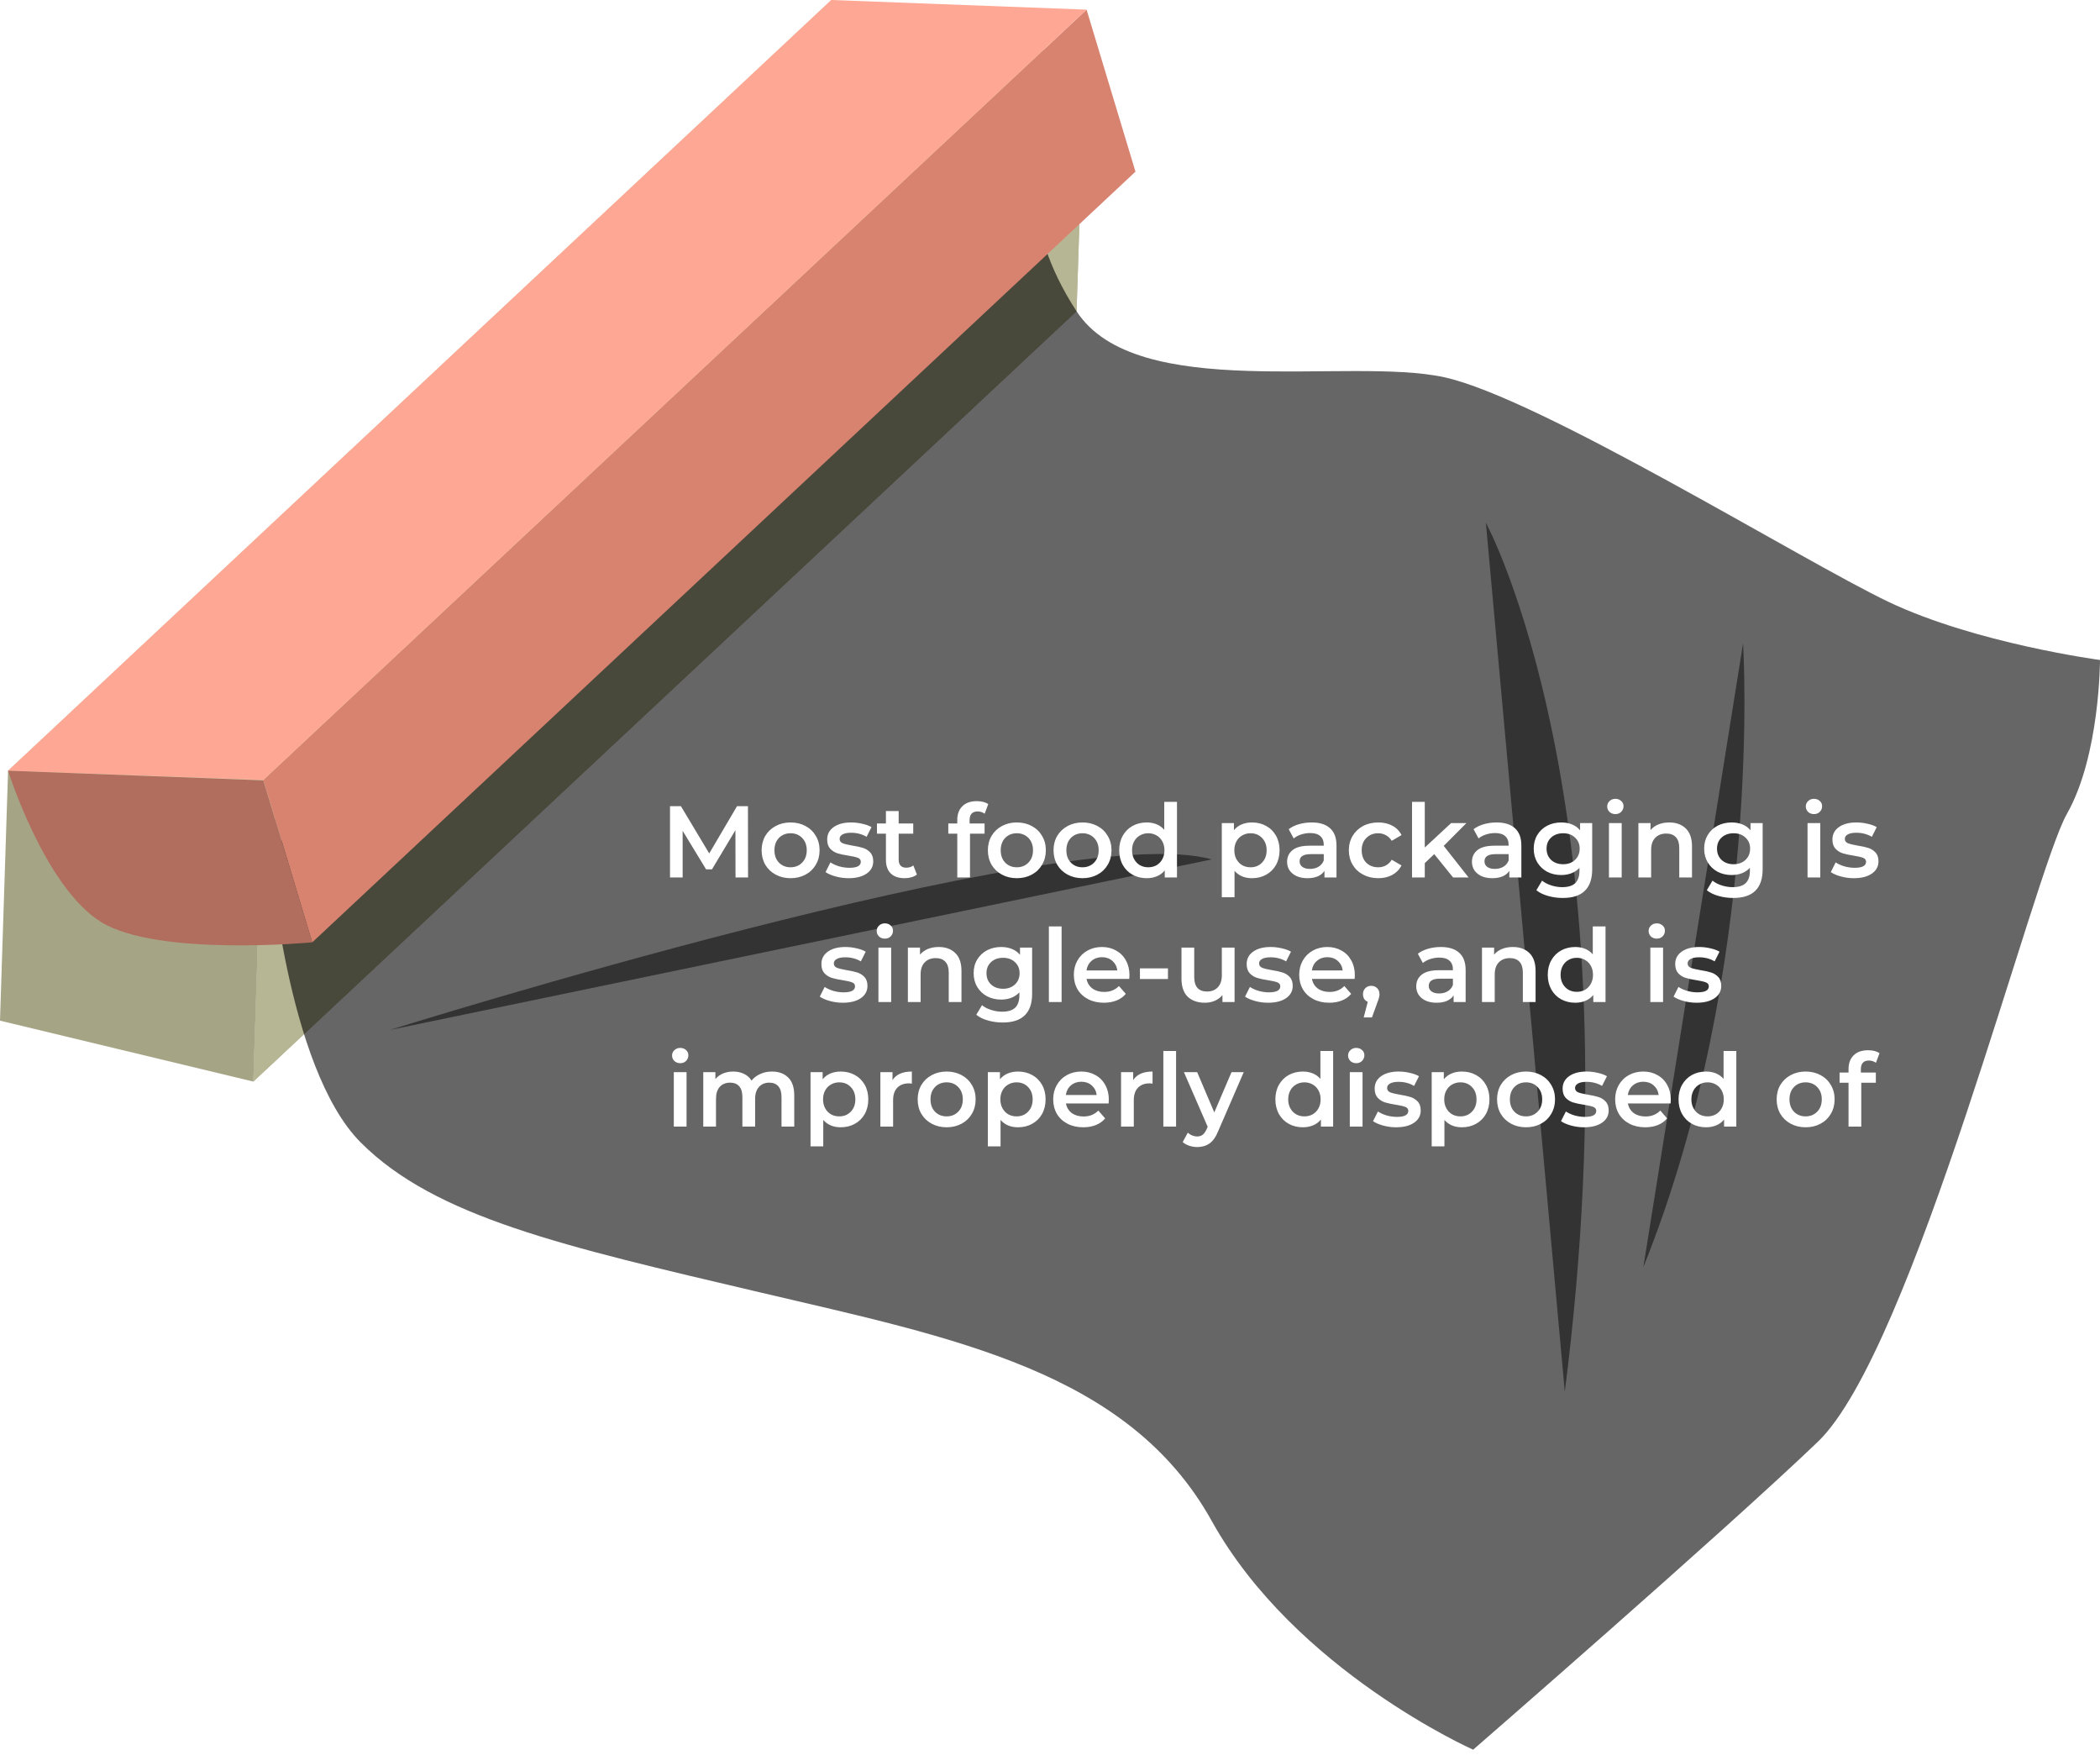 <svg width="371" height="310" viewBox="0 0 371 310" fill="none" xmlns="http://www.w3.org/2000/svg">
<path d="M46.188 146.903L191.622 10.766L190.194 54.986L44.76 191.055L46.188 146.903Z" fill="#B7B694"/>
<path d="M46.188 146.903L191.622 10.766L190.194 54.986L44.76 191.055L46.188 146.903Z" fill="#B7B694"/>
<path d="M1.428 136.137L146.863 0L191.622 10.766L46.188 146.903L1.428 136.137Z" fill="#D5D3AC"/>
<path d="M46.188 146.903L44.759 191.055L0 180.29L1.428 136.137L46.188 146.903Z" fill="#A5A485"/>
<path opacity="0.6" d="M47.617 150.378C47.617 150.378 50.541 188.602 63.738 201.821C76.935 215.04 99.654 220.15 134.142 228.258C168.63 236.366 199.377 242.226 214.07 268.663C228.763 295.1 260.258 309.068 260.258 309.068C260.258 309.068 304.269 270.844 321.139 254.695C338.009 238.547 359.3 154.057 365.15 143.769C371 133.48 371 116.582 371 116.582C371 116.582 349.028 113.652 333.587 106.293C318.214 98.935 271.958 70.317 255.156 66.638C238.286 62.958 200.737 71.203 190.194 54.986C179.65 38.77 184.004 28.481 184.004 28.481L47.617 150.378Z" fill="url(#paint0_linear)"/>
<path d="M46.528 137.772L191.962 1.703L200.601 30.321L55.167 166.458L46.528 137.772Z" fill="#D88370"/>
<path d="M1.428 136.137L146.863 0L191.962 1.703L46.528 137.772L1.428 136.137Z" fill="#FEA794"/>
<path d="M1.428 136.137L46.528 137.841L55.167 166.458C55.167 166.458 27.822 169.047 17.822 162.847C7.823 156.578 1.428 136.137 1.428 136.137Z" fill="#B16D5E"/>
<path opacity="0.5" d="M68.908 181.925C68.908 181.925 188.425 144.45 214.07 151.809L68.908 181.925Z" fill="url(#paint1_linear)"/>
<path opacity="0.5" d="M262.503 92.325C262.503 92.325 289.644 142.269 276.447 245.837L262.503 92.325Z" fill="url(#paint2_linear)"/>
<path opacity="0.5" d="M307.942 113.652C307.942 113.652 311.615 170.955 290.324 223.829L307.942 113.652Z" fill="url(#paint3_linear)"/>
<g filter="url(#filter0_d)">
<path d="M129.942 151L129.924 142.648L125.784 149.56H124.74L120.6 142.756V151H118.368V138.4H120.294L125.298 146.752L130.212 138.4H132.138L132.156 151H129.942ZM139.663 151.126C138.691 151.126 137.815 150.916 137.035 150.496C136.255 150.076 135.643 149.494 135.199 148.75C134.767 147.994 134.551 147.142 134.551 146.194C134.551 145.246 134.767 144.4 135.199 143.656C135.643 142.912 136.255 142.33 137.035 141.91C137.815 141.49 138.691 141.28 139.663 141.28C140.647 141.28 141.529 141.49 142.309 141.91C143.089 142.33 143.695 142.912 144.127 143.656C144.571 144.4 144.793 145.246 144.793 146.194C144.793 147.142 144.571 147.994 144.127 148.75C143.695 149.494 143.089 150.076 142.309 150.496C141.529 150.916 140.647 151.126 139.663 151.126ZM139.663 149.2C140.491 149.2 141.175 148.924 141.715 148.372C142.255 147.82 142.525 147.094 142.525 146.194C142.525 145.294 142.255 144.568 141.715 144.016C141.175 143.464 140.491 143.188 139.663 143.188C138.835 143.188 138.151 143.464 137.611 144.016C137.083 144.568 136.819 145.294 136.819 146.194C136.819 147.094 137.083 147.82 137.611 148.372C138.151 148.924 138.835 149.2 139.663 149.2ZM149.915 151.126C149.135 151.126 148.373 151.024 147.629 150.82C146.885 150.616 146.291 150.358 145.847 150.046L146.711 148.336C147.143 148.624 147.659 148.858 148.259 149.038C148.871 149.206 149.471 149.29 150.059 149.29C151.403 149.29 152.075 148.936 152.075 148.228C152.075 147.892 151.901 147.658 151.553 147.526C151.217 147.394 150.671 147.268 149.915 147.148C149.123 147.028 148.475 146.89 147.971 146.734C147.479 146.578 147.047 146.308 146.675 145.924C146.315 145.528 146.135 144.982 146.135 144.286C146.135 143.374 146.513 142.648 147.269 142.108C148.037 141.556 149.069 141.28 150.365 141.28C151.025 141.28 151.685 141.358 152.345 141.514C153.005 141.658 153.545 141.856 153.965 142.108L153.101 143.818C152.285 143.338 151.367 143.098 150.347 143.098C149.687 143.098 149.183 143.2 148.835 143.404C148.499 143.596 148.331 143.854 148.331 144.178C148.331 144.538 148.511 144.796 148.871 144.952C149.243 145.096 149.813 145.234 150.581 145.366C151.349 145.486 151.979 145.624 152.471 145.78C152.963 145.936 153.383 146.2 153.731 146.572C154.091 146.944 154.271 147.472 154.271 148.156C154.271 149.056 153.881 149.776 153.101 150.316C152.321 150.856 151.259 151.126 149.915 151.126ZM161.986 150.478C161.722 150.694 161.398 150.856 161.014 150.964C160.642 151.072 160.246 151.126 159.826 151.126C158.77 151.126 157.954 150.85 157.378 150.298C156.802 149.746 156.514 148.942 156.514 147.886V143.26H154.93V141.46H156.514V139.264H158.764V141.46H161.338V143.26H158.764V147.832C158.764 148.3 158.878 148.66 159.106 148.912C159.334 149.152 159.664 149.272 160.096 149.272C160.6 149.272 161.02 149.14 161.356 148.876L161.986 150.478ZM172.718 139.336C171.77 139.336 171.296 139.852 171.296 140.884V141.46H173.942V143.26H171.368V151H169.118V143.26H167.534V141.46H169.118V140.848C169.118 139.816 169.418 139.006 170.018 138.418C170.618 137.818 171.464 137.518 172.556 137.518C173.42 137.518 174.098 137.692 174.59 138.04L173.96 139.732C173.576 139.468 173.162 139.336 172.718 139.336ZM179.636 151.126C178.664 151.126 177.788 150.916 177.008 150.496C176.228 150.076 175.616 149.494 175.172 148.75C174.74 147.994 174.524 147.142 174.524 146.194C174.524 145.246 174.74 144.4 175.172 143.656C175.616 142.912 176.228 142.33 177.008 141.91C177.788 141.49 178.664 141.28 179.636 141.28C180.62 141.28 181.502 141.49 182.282 141.91C183.062 142.33 183.668 142.912 184.1 143.656C184.544 144.4 184.766 145.246 184.766 146.194C184.766 147.142 184.544 147.994 184.1 148.75C183.668 149.494 183.062 150.076 182.282 150.496C181.502 150.916 180.62 151.126 179.636 151.126ZM179.636 149.2C180.464 149.2 181.148 148.924 181.688 148.372C182.228 147.82 182.498 147.094 182.498 146.194C182.498 145.294 182.228 144.568 181.688 144.016C181.148 143.464 180.464 143.188 179.636 143.188C178.808 143.188 178.124 143.464 177.584 144.016C177.056 144.568 176.792 145.294 176.792 146.194C176.792 147.094 177.056 147.82 177.584 148.372C178.124 148.924 178.808 149.2 179.636 149.2ZM191.237 151.126C190.265 151.126 189.389 150.916 188.609 150.496C187.829 150.076 187.217 149.494 186.773 148.75C186.341 147.994 186.125 147.142 186.125 146.194C186.125 145.246 186.341 144.4 186.773 143.656C187.217 142.912 187.829 142.33 188.609 141.91C189.389 141.49 190.265 141.28 191.237 141.28C192.221 141.28 193.103 141.49 193.883 141.91C194.663 142.33 195.269 142.912 195.701 143.656C196.145 144.4 196.367 145.246 196.367 146.194C196.367 147.142 196.145 147.994 195.701 148.75C195.269 149.494 194.663 150.076 193.883 150.496C193.103 150.916 192.221 151.126 191.237 151.126ZM191.237 149.2C192.065 149.2 192.749 148.924 193.289 148.372C193.829 147.82 194.099 147.094 194.099 146.194C194.099 145.294 193.829 144.568 193.289 144.016C192.749 143.464 192.065 143.188 191.237 143.188C190.409 143.188 189.725 143.464 189.185 144.016C188.657 144.568 188.393 145.294 188.393 146.194C188.393 147.094 188.657 147.82 189.185 148.372C189.725 148.924 190.409 149.2 191.237 149.2ZM207.933 137.644V151H205.773V149.758C205.401 150.214 204.939 150.556 204.387 150.784C203.847 151.012 203.247 151.126 202.587 151.126C201.663 151.126 200.829 150.922 200.085 150.514C199.353 150.106 198.777 149.53 198.357 148.786C197.937 148.03 197.727 147.166 197.727 146.194C197.727 145.222 197.937 144.364 198.357 143.62C198.777 142.876 199.353 142.3 200.085 141.892C200.829 141.484 201.663 141.28 202.587 141.28C203.223 141.28 203.805 141.388 204.333 141.604C204.861 141.82 205.311 142.144 205.683 142.576V137.644H207.933ZM202.857 149.2C203.397 149.2 203.883 149.08 204.315 148.84C204.747 148.588 205.089 148.234 205.341 147.778C205.593 147.322 205.719 146.794 205.719 146.194C205.719 145.594 205.593 145.066 205.341 144.61C205.089 144.154 204.747 143.806 204.315 143.566C203.883 143.314 203.397 143.188 202.857 143.188C202.317 143.188 201.831 143.314 201.399 143.566C200.967 143.806 200.625 144.154 200.373 144.61C200.121 145.066 199.995 145.594 199.995 146.194C199.995 146.794 200.121 147.322 200.373 147.778C200.625 148.234 200.967 148.588 201.399 148.84C201.831 149.08 202.317 149.2 202.857 149.2ZM221.179 141.28C222.115 141.28 222.949 141.484 223.681 141.892C224.425 142.3 225.007 142.876 225.427 143.62C225.847 144.364 226.057 145.222 226.057 146.194C226.057 147.166 225.847 148.03 225.427 148.786C225.007 149.53 224.425 150.106 223.681 150.514C222.949 150.922 222.115 151.126 221.179 151.126C219.883 151.126 218.857 150.694 218.101 149.83V154.492H215.851V141.388H217.993V142.648C218.365 142.192 218.821 141.85 219.361 141.622C219.913 141.394 220.519 141.28 221.179 141.28ZM220.927 149.2C221.755 149.2 222.433 148.924 222.961 148.372C223.501 147.82 223.771 147.094 223.771 146.194C223.771 145.294 223.501 144.568 222.961 144.016C222.433 143.464 221.755 143.188 220.927 143.188C220.387 143.188 219.901 143.314 219.469 143.566C219.037 143.806 218.695 144.154 218.443 144.61C218.191 145.066 218.065 145.594 218.065 146.194C218.065 146.794 218.191 147.322 218.443 147.778C218.695 148.234 219.037 148.588 219.469 148.84C219.901 149.08 220.387 149.2 220.927 149.2ZM231.74 141.28C233.156 141.28 234.236 141.622 234.98 142.306C235.736 142.978 236.114 143.998 236.114 145.366V151H233.99V149.83C233.714 150.25 233.318 150.574 232.802 150.802C232.298 151.018 231.686 151.126 230.966 151.126C230.246 151.126 229.616 151.006 229.076 150.766C228.536 150.514 228.116 150.172 227.816 149.74C227.528 149.296 227.384 148.798 227.384 148.246C227.384 147.382 227.702 146.692 228.338 146.176C228.986 145.648 230 145.384 231.38 145.384H233.864V145.24C233.864 144.568 233.66 144.052 233.252 143.692C232.856 143.332 232.262 143.152 231.47 143.152C230.93 143.152 230.396 143.236 229.868 143.404C229.352 143.572 228.914 143.806 228.554 144.106L227.672 142.468C228.176 142.084 228.782 141.79 229.49 141.586C230.198 141.382 230.948 141.28 231.74 141.28ZM231.434 149.488C231.998 149.488 232.496 149.362 232.928 149.11C233.372 148.846 233.684 148.474 233.864 147.994V146.878H231.542C230.246 146.878 229.598 147.304 229.598 148.156C229.598 148.564 229.76 148.888 230.084 149.128C230.408 149.368 230.858 149.488 231.434 149.488ZM243.499 151.126C242.503 151.126 241.609 150.916 240.817 150.496C240.025 150.076 239.407 149.494 238.963 148.75C238.519 147.994 238.297 147.142 238.297 146.194C238.297 145.246 238.519 144.4 238.963 143.656C239.407 142.912 240.019 142.33 240.799 141.91C241.591 141.49 242.491 141.28 243.499 141.28C244.447 141.28 245.275 141.472 245.983 141.856C246.703 142.24 247.243 142.792 247.603 143.512L245.875 144.52C245.599 144.076 245.251 143.746 244.831 143.53C244.423 143.302 243.973 143.188 243.481 143.188C242.641 143.188 241.945 143.464 241.393 144.016C240.841 144.556 240.565 145.282 240.565 146.194C240.565 147.106 240.835 147.838 241.375 148.39C241.927 148.93 242.629 149.2 243.481 149.2C243.973 149.2 244.423 149.092 244.831 148.876C245.251 148.648 245.599 148.312 245.875 147.868L247.603 148.876C247.231 149.596 246.685 150.154 245.965 150.55C245.257 150.934 244.435 151.126 243.499 151.126ZM253.384 146.878L251.71 148.462V151H249.46V137.644H251.71V145.708L256.372 141.388H259.072L255.058 145.42L259.45 151H256.714L253.384 146.878ZM264.4 141.28C265.816 141.28 266.896 141.622 267.64 142.306C268.396 142.978 268.774 143.998 268.774 145.366V151H266.65V149.83C266.374 150.25 265.978 150.574 265.462 150.802C264.958 151.018 264.346 151.126 263.626 151.126C262.906 151.126 262.276 151.006 261.736 150.766C261.196 150.514 260.776 150.172 260.476 149.74C260.188 149.296 260.044 148.798 260.044 148.246C260.044 147.382 260.362 146.692 260.998 146.176C261.646 145.648 262.66 145.384 264.04 145.384H266.524V145.24C266.524 144.568 266.32 144.052 265.912 143.692C265.516 143.332 264.922 143.152 264.13 143.152C263.59 143.152 263.056 143.236 262.528 143.404C262.012 143.572 261.574 143.806 261.214 144.106L260.332 142.468C260.836 142.084 261.442 141.79 262.15 141.586C262.858 141.382 263.608 141.28 264.4 141.28ZM264.094 149.488C264.658 149.488 265.156 149.362 265.588 149.11C266.032 148.846 266.344 148.474 266.524 147.994V146.878H264.202C262.906 146.878 262.258 147.304 262.258 148.156C262.258 148.564 262.42 148.888 262.744 149.128C263.068 149.368 263.518 149.488 264.094 149.488ZM281.289 141.388V149.542C281.289 152.926 279.561 154.618 276.105 154.618C275.181 154.618 274.305 154.498 273.477 154.258C272.649 154.03 271.965 153.694 271.425 153.25L272.433 151.558C272.853 151.906 273.381 152.182 274.017 152.386C274.665 152.602 275.319 152.71 275.979 152.71C277.035 152.71 277.809 152.47 278.301 151.99C278.793 151.51 279.039 150.778 279.039 149.794V149.29C278.655 149.71 278.187 150.028 277.635 150.244C277.083 150.46 276.477 150.568 275.817 150.568C274.905 150.568 274.077 150.376 273.333 149.992C272.601 149.596 272.019 149.044 271.587 148.336C271.167 147.628 270.957 146.818 270.957 145.906C270.957 144.994 271.167 144.19 271.587 143.494C272.019 142.786 272.601 142.24 273.333 141.856C274.077 141.472 274.905 141.28 275.817 141.28C276.513 141.28 277.143 141.394 277.707 141.622C278.283 141.85 278.763 142.198 279.147 142.666V141.388H281.289ZM276.159 148.66C277.011 148.66 277.707 148.408 278.247 147.904C278.799 147.388 279.075 146.722 279.075 145.906C279.075 145.102 278.799 144.448 278.247 143.944C277.707 143.44 277.011 143.188 276.159 143.188C275.295 143.188 274.587 143.44 274.035 143.944C273.495 144.448 273.225 145.102 273.225 145.906C273.225 146.722 273.495 147.388 274.035 147.904C274.587 148.408 275.295 148.66 276.159 148.66ZM284.247 141.388H286.497V151H284.247V141.388ZM285.381 139.804C284.973 139.804 284.631 139.678 284.355 139.426C284.079 139.162 283.941 138.838 283.941 138.454C283.941 138.07 284.079 137.752 284.355 137.5C284.631 137.236 284.973 137.104 285.381 137.104C285.789 137.104 286.131 137.23 286.407 137.482C286.683 137.722 286.821 138.028 286.821 138.4C286.821 138.796 286.683 139.132 286.407 139.408C286.143 139.672 285.801 139.804 285.381 139.804ZM294.905 141.28C296.117 141.28 297.089 141.634 297.821 142.342C298.553 143.05 298.919 144.1 298.919 145.492V151H296.669V145.78C296.669 144.94 296.471 144.31 296.075 143.89C295.679 143.458 295.115 143.242 294.383 143.242C293.555 143.242 292.901 143.494 292.421 143.998C291.941 144.49 291.701 145.204 291.701 146.14V151H289.451V141.388H291.593V142.63C291.965 142.186 292.433 141.85 292.997 141.622C293.561 141.394 294.197 141.28 294.905 141.28ZM311.401 141.388V149.542C311.401 152.926 309.673 154.618 306.217 154.618C305.293 154.618 304.417 154.498 303.589 154.258C302.761 154.03 302.077 153.694 301.537 153.25L302.545 151.558C302.965 151.906 303.493 152.182 304.129 152.386C304.777 152.602 305.431 152.71 306.091 152.71C307.147 152.71 307.921 152.47 308.413 151.99C308.905 151.51 309.151 150.778 309.151 149.794V149.29C308.767 149.71 308.299 150.028 307.747 150.244C307.195 150.46 306.589 150.568 305.929 150.568C305.017 150.568 304.189 150.376 303.445 149.992C302.713 149.596 302.131 149.044 301.699 148.336C301.279 147.628 301.069 146.818 301.069 145.906C301.069 144.994 301.279 144.19 301.699 143.494C302.131 142.786 302.713 142.24 303.445 141.856C304.189 141.472 305.017 141.28 305.929 141.28C306.625 141.28 307.255 141.394 307.819 141.622C308.395 141.85 308.875 142.198 309.259 142.666V141.388H311.401ZM306.271 148.66C307.123 148.66 307.819 148.408 308.359 147.904C308.911 147.388 309.187 146.722 309.187 145.906C309.187 145.102 308.911 144.448 308.359 143.944C307.819 143.44 307.123 143.188 306.271 143.188C305.407 143.188 304.699 143.44 304.147 143.944C303.607 144.448 303.337 145.102 303.337 145.906C303.337 146.722 303.607 147.388 304.147 147.904C304.699 148.408 305.407 148.66 306.271 148.66ZM319.333 141.388H321.583V151H319.333V141.388ZM320.467 139.804C320.059 139.804 319.717 139.678 319.441 139.426C319.165 139.162 319.027 138.838 319.027 138.454C319.027 138.07 319.165 137.752 319.441 137.5C319.717 137.236 320.059 137.104 320.467 137.104C320.875 137.104 321.217 137.23 321.493 137.482C321.769 137.722 321.907 138.028 321.907 138.4C321.907 138.796 321.769 139.132 321.493 139.408C321.229 139.672 320.887 139.804 320.467 139.804ZM327.507 151.126C326.727 151.126 325.965 151.024 325.221 150.82C324.477 150.616 323.883 150.358 323.439 150.046L324.303 148.336C324.735 148.624 325.251 148.858 325.851 149.038C326.463 149.206 327.063 149.29 327.651 149.29C328.995 149.29 329.667 148.936 329.667 148.228C329.667 147.892 329.493 147.658 329.145 147.526C328.809 147.394 328.263 147.268 327.507 147.148C326.715 147.028 326.067 146.89 325.563 146.734C325.071 146.578 324.639 146.308 324.267 145.924C323.907 145.528 323.727 144.982 323.727 144.286C323.727 143.374 324.105 142.648 324.861 142.108C325.629 141.556 326.661 141.28 327.957 141.28C328.617 141.28 329.277 141.358 329.937 141.514C330.597 141.658 331.137 141.856 331.557 142.108L330.693 143.818C329.877 143.338 328.959 143.098 327.939 143.098C327.279 143.098 326.775 143.2 326.427 143.404C326.091 143.596 325.923 143.854 325.923 144.178C325.923 144.538 326.103 144.796 326.463 144.952C326.835 145.096 327.405 145.234 328.173 145.366C328.941 145.486 329.571 145.624 330.063 145.78C330.555 145.936 330.975 146.2 331.323 146.572C331.683 146.944 331.863 147.472 331.863 148.156C331.863 149.056 331.473 149.776 330.693 150.316C329.913 150.856 328.851 151.126 327.507 151.126ZM148.895 173.126C148.115 173.126 147.353 173.024 146.609 172.82C145.865 172.616 145.271 172.358 144.827 172.046L145.691 170.336C146.123 170.624 146.639 170.858 147.239 171.038C147.851 171.206 148.451 171.29 149.039 171.29C150.383 171.29 151.055 170.936 151.055 170.228C151.055 169.892 150.881 169.658 150.533 169.526C150.197 169.394 149.651 169.268 148.895 169.148C148.103 169.028 147.455 168.89 146.951 168.734C146.459 168.578 146.027 168.308 145.655 167.924C145.295 167.528 145.115 166.982 145.115 166.286C145.115 165.374 145.493 164.648 146.249 164.108C147.017 163.556 148.049 163.28 149.345 163.28C150.005 163.28 150.665 163.358 151.325 163.514C151.985 163.658 152.525 163.856 152.945 164.108L152.081 165.818C151.265 165.338 150.347 165.098 149.327 165.098C148.667 165.098 148.163 165.2 147.815 165.404C147.479 165.596 147.311 165.854 147.311 166.178C147.311 166.538 147.491 166.796 147.851 166.952C148.223 167.096 148.793 167.234 149.561 167.366C150.329 167.486 150.959 167.624 151.451 167.78C151.943 167.936 152.363 168.2 152.711 168.572C153.071 168.944 153.251 169.472 153.251 170.156C153.251 171.056 152.861 171.776 152.081 172.316C151.301 172.856 150.239 173.126 148.895 173.126ZM155.189 163.388H157.439V173H155.189V163.388ZM156.323 161.804C155.915 161.804 155.573 161.678 155.297 161.426C155.021 161.162 154.883 160.838 154.883 160.454C154.883 160.07 155.021 159.752 155.297 159.5C155.573 159.236 155.915 159.104 156.323 159.104C156.731 159.104 157.073 159.23 157.349 159.482C157.625 159.722 157.763 160.028 157.763 160.4C157.763 160.796 157.625 161.132 157.349 161.408C157.085 161.672 156.743 161.804 156.323 161.804ZM165.846 163.28C167.058 163.28 168.03 163.634 168.762 164.342C169.494 165.05 169.86 166.1 169.86 167.492V173H167.61V167.78C167.61 166.94 167.412 166.31 167.016 165.89C166.62 165.458 166.056 165.242 165.324 165.242C164.496 165.242 163.842 165.494 163.362 165.998C162.882 166.49 162.642 167.204 162.642 168.14V173H160.392V163.388H162.534V164.63C162.906 164.186 163.374 163.85 163.938 163.622C164.502 163.394 165.138 163.28 165.846 163.28ZM182.342 163.388V171.542C182.342 174.926 180.614 176.618 177.158 176.618C176.234 176.618 175.358 176.498 174.53 176.258C173.702 176.03 173.018 175.694 172.478 175.25L173.486 173.558C173.906 173.906 174.434 174.182 175.07 174.386C175.718 174.602 176.372 174.71 177.032 174.71C178.088 174.71 178.862 174.47 179.354 173.99C179.846 173.51 180.092 172.778 180.092 171.794V171.29C179.708 171.71 179.24 172.028 178.688 172.244C178.136 172.46 177.53 172.568 176.87 172.568C175.958 172.568 175.13 172.376 174.386 171.992C173.654 171.596 173.072 171.044 172.64 170.336C172.22 169.628 172.01 168.818 172.01 167.906C172.01 166.994 172.22 166.19 172.64 165.494C173.072 164.786 173.654 164.24 174.386 163.856C175.13 163.472 175.958 163.28 176.87 163.28C177.566 163.28 178.196 163.394 178.76 163.622C179.336 163.85 179.816 164.198 180.2 164.666V163.388H182.342ZM177.212 170.66C178.064 170.66 178.76 170.408 179.3 169.904C179.852 169.388 180.128 168.722 180.128 167.906C180.128 167.102 179.852 166.448 179.3 165.944C178.76 165.44 178.064 165.188 177.212 165.188C176.348 165.188 175.64 165.44 175.088 165.944C174.548 166.448 174.278 167.102 174.278 167.906C174.278 168.722 174.548 169.388 175.088 169.904C175.64 170.408 176.348 170.66 177.212 170.66ZM185.3 159.644H187.55V173H185.3V159.644ZM199.539 168.248C199.539 168.404 199.527 168.626 199.503 168.914H191.961C192.093 169.622 192.435 170.186 192.987 170.606C193.551 171.014 194.247 171.218 195.075 171.218C196.131 171.218 197.001 170.87 197.685 170.174L198.891 171.56C198.459 172.076 197.913 172.466 197.253 172.73C196.593 172.994 195.849 173.126 195.021 173.126C193.965 173.126 193.035 172.916 192.231 172.496C191.427 172.076 190.803 171.494 190.359 170.75C189.927 169.994 189.711 169.142 189.711 168.194C189.711 167.258 189.921 166.418 190.341 165.674C190.773 164.918 191.367 164.33 192.123 163.91C192.879 163.49 193.731 163.28 194.679 163.28C195.615 163.28 196.449 163.49 197.181 163.91C197.925 164.318 198.501 164.9 198.909 165.656C199.329 166.4 199.539 167.264 199.539 168.248ZM194.679 165.08C193.959 165.08 193.347 165.296 192.843 165.728C192.351 166.148 192.051 166.712 191.943 167.42H197.397C197.301 166.724 197.007 166.16 196.515 165.728C196.023 165.296 195.411 165.08 194.679 165.08ZM201.39 167.06H206.34V168.932H201.39V167.06ZM218.108 163.388V173H215.966V171.776C215.606 172.208 215.156 172.544 214.616 172.784C214.076 173.012 213.494 173.126 212.87 173.126C211.586 173.126 210.572 172.772 209.828 172.064C209.096 171.344 208.73 170.282 208.73 168.878V163.388H210.98V168.572C210.98 169.436 211.172 170.084 211.556 170.516C211.952 170.936 212.51 171.146 213.23 171.146C214.034 171.146 214.67 170.9 215.138 170.408C215.618 169.904 215.858 169.184 215.858 168.248V163.388H218.108ZM224.024 173.126C223.244 173.126 222.482 173.024 221.738 172.82C220.994 172.616 220.4 172.358 219.956 172.046L220.82 170.336C221.252 170.624 221.768 170.858 222.368 171.038C222.98 171.206 223.58 171.29 224.168 171.29C225.512 171.29 226.184 170.936 226.184 170.228C226.184 169.892 226.01 169.658 225.662 169.526C225.326 169.394 224.78 169.268 224.024 169.148C223.232 169.028 222.584 168.89 222.08 168.734C221.588 168.578 221.156 168.308 220.784 167.924C220.424 167.528 220.244 166.982 220.244 166.286C220.244 165.374 220.622 164.648 221.378 164.108C222.146 163.556 223.178 163.28 224.474 163.28C225.134 163.28 225.794 163.358 226.454 163.514C227.114 163.658 227.654 163.856 228.074 164.108L227.21 165.818C226.394 165.338 225.476 165.098 224.456 165.098C223.796 165.098 223.292 165.2 222.944 165.404C222.608 165.596 222.44 165.854 222.44 166.178C222.44 166.538 222.62 166.796 222.98 166.952C223.352 167.096 223.922 167.234 224.69 167.366C225.458 167.486 226.088 167.624 226.58 167.78C227.072 167.936 227.492 168.2 227.84 168.572C228.2 168.944 228.38 169.472 228.38 170.156C228.38 171.056 227.99 171.776 227.21 172.316C226.43 172.856 225.368 173.126 224.024 173.126ZM239.354 168.248C239.354 168.404 239.342 168.626 239.318 168.914H231.776C231.908 169.622 232.25 170.186 232.802 170.606C233.366 171.014 234.062 171.218 234.89 171.218C235.946 171.218 236.816 170.87 237.5 170.174L238.706 171.56C238.274 172.076 237.728 172.466 237.068 172.73C236.408 172.994 235.664 173.126 234.836 173.126C233.78 173.126 232.85 172.916 232.046 172.496C231.242 172.076 230.618 171.494 230.174 170.75C229.742 169.994 229.526 169.142 229.526 168.194C229.526 167.258 229.736 166.418 230.156 165.674C230.588 164.918 231.182 164.33 231.938 163.91C232.694 163.49 233.546 163.28 234.494 163.28C235.43 163.28 236.264 163.49 236.996 163.91C237.74 164.318 238.316 164.9 238.724 165.656C239.144 166.4 239.354 167.264 239.354 168.248ZM234.494 165.08C233.774 165.08 233.162 165.296 232.658 165.728C232.166 166.148 231.866 166.712 231.758 167.42H237.212C237.116 166.724 236.822 166.16 236.33 165.728C235.838 165.296 235.226 165.08 234.494 165.08ZM242.253 170.138C242.673 170.138 243.021 170.276 243.297 170.552C243.573 170.828 243.711 171.188 243.711 171.632C243.711 171.824 243.681 172.028 243.621 172.244C243.573 172.448 243.465 172.76 243.297 173.18L242.379 175.718H240.921L241.641 172.964C241.377 172.856 241.167 172.688 241.011 172.46C240.867 172.22 240.795 171.944 240.795 171.632C240.795 171.188 240.933 170.828 241.209 170.552C241.485 170.276 241.833 170.138 242.253 170.138ZM254.556 163.28C255.972 163.28 257.052 163.622 257.796 164.306C258.552 164.978 258.93 165.998 258.93 167.366V173H256.806V171.83C256.53 172.25 256.134 172.574 255.618 172.802C255.114 173.018 254.502 173.126 253.782 173.126C253.062 173.126 252.432 173.006 251.892 172.766C251.352 172.514 250.932 172.172 250.632 171.74C250.344 171.296 250.2 170.798 250.2 170.246C250.2 169.382 250.518 168.692 251.154 168.176C251.802 167.648 252.816 167.384 254.196 167.384H256.68V167.24C256.68 166.568 256.476 166.052 256.068 165.692C255.672 165.332 255.078 165.152 254.286 165.152C253.746 165.152 253.212 165.236 252.684 165.404C252.168 165.572 251.73 165.806 251.37 166.106L250.488 164.468C250.992 164.084 251.598 163.79 252.306 163.586C253.014 163.382 253.764 163.28 254.556 163.28ZM254.25 171.488C254.814 171.488 255.312 171.362 255.744 171.11C256.188 170.846 256.5 170.474 256.68 169.994V168.878H254.358C253.062 168.878 252.414 169.304 252.414 170.156C252.414 170.564 252.576 170.888 252.9 171.128C253.224 171.368 253.674 171.488 254.25 171.488ZM267.272 163.28C268.484 163.28 269.456 163.634 270.188 164.342C270.92 165.05 271.286 166.1 271.286 167.492V173H269.036V167.78C269.036 166.94 268.838 166.31 268.442 165.89C268.046 165.458 267.482 165.242 266.75 165.242C265.922 165.242 265.268 165.494 264.788 165.998C264.308 166.49 264.068 167.204 264.068 168.14V173H261.818V163.388H263.96V164.63C264.332 164.186 264.8 163.85 265.364 163.622C265.928 163.394 266.564 163.28 267.272 163.28ZM283.642 159.644V173H281.482V171.758C281.11 172.214 280.648 172.556 280.096 172.784C279.556 173.012 278.956 173.126 278.296 173.126C277.372 173.126 276.538 172.922 275.794 172.514C275.062 172.106 274.486 171.53 274.066 170.786C273.646 170.03 273.436 169.166 273.436 168.194C273.436 167.222 273.646 166.364 274.066 165.62C274.486 164.876 275.062 164.3 275.794 163.892C276.538 163.484 277.372 163.28 278.296 163.28C278.932 163.28 279.514 163.388 280.042 163.604C280.57 163.82 281.02 164.144 281.392 164.576V159.644H283.642ZM278.566 171.2C279.106 171.2 279.592 171.08 280.024 170.84C280.456 170.588 280.798 170.234 281.05 169.778C281.302 169.322 281.428 168.794 281.428 168.194C281.428 167.594 281.302 167.066 281.05 166.61C280.798 166.154 280.456 165.806 280.024 165.566C279.592 165.314 279.106 165.188 278.566 165.188C278.026 165.188 277.54 165.314 277.108 165.566C276.676 165.806 276.334 166.154 276.082 166.61C275.83 167.066 275.704 167.594 275.704 168.194C275.704 168.794 275.83 169.322 276.082 169.778C276.334 170.234 276.676 170.588 277.108 170.84C277.54 171.08 278.026 171.2 278.566 171.2ZM291.56 163.388H293.81V173H291.56V163.388ZM292.694 161.804C292.286 161.804 291.944 161.678 291.668 161.426C291.392 161.162 291.254 160.838 291.254 160.454C291.254 160.07 291.392 159.752 291.668 159.5C291.944 159.236 292.286 159.104 292.694 159.104C293.102 159.104 293.444 159.23 293.72 159.482C293.996 159.722 294.134 160.028 294.134 160.4C294.134 160.796 293.996 161.132 293.72 161.408C293.456 161.672 293.114 161.804 292.694 161.804ZM299.733 173.126C298.953 173.126 298.191 173.024 297.447 172.82C296.703 172.616 296.109 172.358 295.665 172.046L296.529 170.336C296.961 170.624 297.477 170.858 298.077 171.038C298.689 171.206 299.289 171.29 299.877 171.29C301.221 171.29 301.893 170.936 301.893 170.228C301.893 169.892 301.719 169.658 301.371 169.526C301.035 169.394 300.489 169.268 299.733 169.148C298.941 169.028 298.293 168.89 297.789 168.734C297.297 168.578 296.865 168.308 296.493 167.924C296.133 167.528 295.953 166.982 295.953 166.286C295.953 165.374 296.331 164.648 297.087 164.108C297.855 163.556 298.887 163.28 300.183 163.28C300.843 163.28 301.503 163.358 302.163 163.514C302.823 163.658 303.363 163.856 303.783 164.108L302.919 165.818C302.103 165.338 301.185 165.098 300.165 165.098C299.505 165.098 299.001 165.2 298.653 165.404C298.317 165.596 298.149 165.854 298.149 166.178C298.149 166.538 298.329 166.796 298.689 166.952C299.061 167.096 299.631 167.234 300.399 167.366C301.167 167.486 301.797 167.624 302.289 167.78C302.781 167.936 303.201 168.2 303.549 168.572C303.909 168.944 304.089 169.472 304.089 170.156C304.089 171.056 303.699 171.776 302.919 172.316C302.139 172.856 301.077 173.126 299.733 173.126ZM119.039 185.388H121.289V195H119.039V185.388ZM120.173 183.804C119.765 183.804 119.423 183.678 119.147 183.426C118.871 183.162 118.733 182.838 118.733 182.454C118.733 182.07 118.871 181.752 119.147 181.5C119.423 181.236 119.765 181.104 120.173 181.104C120.581 181.104 120.923 181.23 121.199 181.482C121.475 181.722 121.613 182.028 121.613 182.4C121.613 182.796 121.475 183.132 121.199 183.408C120.935 183.672 120.593 183.804 120.173 183.804ZM136.375 185.28C137.587 185.28 138.547 185.634 139.255 186.342C139.963 187.038 140.317 188.088 140.317 189.492V195H138.067V189.78C138.067 188.94 137.881 188.31 137.509 187.89C137.137 187.458 136.603 187.242 135.907 187.242C135.151 187.242 134.545 187.494 134.089 187.998C133.633 188.49 133.405 189.198 133.405 190.122V195H131.155V189.78C131.155 188.94 130.969 188.31 130.597 187.89C130.225 187.458 129.691 187.242 128.995 187.242C128.227 187.242 127.615 187.488 127.159 187.98C126.715 188.472 126.493 189.186 126.493 190.122V195H124.243V185.388H126.385V186.612C126.745 186.18 127.195 185.85 127.735 185.622C128.275 185.394 128.875 185.28 129.535 185.28C130.255 185.28 130.891 185.418 131.443 185.694C132.007 185.958 132.451 186.354 132.775 186.882C133.171 186.378 133.681 185.988 134.305 185.712C134.929 185.424 135.619 185.28 136.375 185.28ZM148.52 185.28C149.456 185.28 150.29 185.484 151.022 185.892C151.766 186.3 152.348 186.876 152.768 187.62C153.188 188.364 153.398 189.222 153.398 190.194C153.398 191.166 153.188 192.03 152.768 192.786C152.348 193.53 151.766 194.106 151.022 194.514C150.29 194.922 149.456 195.126 148.52 195.126C147.224 195.126 146.198 194.694 145.442 193.83V198.492H143.192V185.388H145.334V186.648C145.706 186.192 146.162 185.85 146.702 185.622C147.254 185.394 147.86 185.28 148.52 185.28ZM148.268 193.2C149.096 193.2 149.774 192.924 150.302 192.372C150.842 191.82 151.112 191.094 151.112 190.194C151.112 189.294 150.842 188.568 150.302 188.016C149.774 187.464 149.096 187.188 148.268 187.188C147.728 187.188 147.242 187.314 146.81 187.566C146.378 187.806 146.036 188.154 145.784 188.61C145.532 189.066 145.406 189.594 145.406 190.194C145.406 190.794 145.532 191.322 145.784 191.778C146.036 192.234 146.378 192.588 146.81 192.84C147.242 193.08 147.728 193.2 148.268 193.2ZM157.674 186.792C158.322 185.784 159.462 185.28 161.094 185.28V187.422C160.902 187.386 160.728 187.368 160.572 187.368C159.696 187.368 159.012 187.626 158.52 188.142C158.028 188.646 157.782 189.378 157.782 190.338V195H155.532V185.388H157.674V186.792ZM167.234 195.126C166.262 195.126 165.386 194.916 164.606 194.496C163.826 194.076 163.214 193.494 162.77 192.75C162.338 191.994 162.122 191.142 162.122 190.194C162.122 189.246 162.338 188.4 162.77 187.656C163.214 186.912 163.826 186.33 164.606 185.91C165.386 185.49 166.262 185.28 167.234 185.28C168.218 185.28 169.1 185.49 169.88 185.91C170.66 186.33 171.266 186.912 171.698 187.656C172.142 188.4 172.364 189.246 172.364 190.194C172.364 191.142 172.142 191.994 171.698 192.75C171.266 193.494 170.66 194.076 169.88 194.496C169.1 194.916 168.218 195.126 167.234 195.126ZM167.234 193.2C168.062 193.2 168.746 192.924 169.286 192.372C169.826 191.82 170.096 191.094 170.096 190.194C170.096 189.294 169.826 188.568 169.286 188.016C168.746 187.464 168.062 187.188 167.234 187.188C166.406 187.188 165.722 187.464 165.182 188.016C164.654 188.568 164.39 189.294 164.39 190.194C164.39 191.094 164.654 191.82 165.182 192.372C165.722 192.924 166.406 193.2 167.234 193.2ZM179.844 185.28C180.78 185.28 181.614 185.484 182.346 185.892C183.09 186.3 183.672 186.876 184.092 187.62C184.512 188.364 184.722 189.222 184.722 190.194C184.722 191.166 184.512 192.03 184.092 192.786C183.672 193.53 183.09 194.106 182.346 194.514C181.614 194.922 180.78 195.126 179.844 195.126C178.548 195.126 177.522 194.694 176.766 193.83V198.492H174.516V185.388H176.658V186.648C177.03 186.192 177.486 185.85 178.026 185.622C178.578 185.394 179.184 185.28 179.844 185.28ZM179.592 193.2C180.42 193.2 181.098 192.924 181.626 192.372C182.166 191.82 182.436 191.094 182.436 190.194C182.436 189.294 182.166 188.568 181.626 188.016C181.098 187.464 180.42 187.188 179.592 187.188C179.052 187.188 178.566 187.314 178.134 187.566C177.702 187.806 177.36 188.154 177.108 188.61C176.856 189.066 176.73 189.594 176.73 190.194C176.73 190.794 176.856 191.322 177.108 191.778C177.36 192.234 177.702 192.588 178.134 192.84C178.566 193.08 179.052 193.2 179.592 193.2ZM195.892 190.248C195.892 190.404 195.88 190.626 195.856 190.914H188.314C188.446 191.622 188.788 192.186 189.34 192.606C189.904 193.014 190.6 193.218 191.428 193.218C192.484 193.218 193.354 192.87 194.038 192.174L195.244 193.56C194.812 194.076 194.266 194.466 193.606 194.73C192.946 194.994 192.202 195.126 191.374 195.126C190.318 195.126 189.388 194.916 188.584 194.496C187.78 194.076 187.156 193.494 186.712 192.75C186.28 191.994 186.064 191.142 186.064 190.194C186.064 189.258 186.274 188.418 186.694 187.674C187.126 186.918 187.72 186.33 188.476 185.91C189.232 185.49 190.084 185.28 191.032 185.28C191.968 185.28 192.802 185.49 193.534 185.91C194.278 186.318 194.854 186.9 195.262 187.656C195.682 188.4 195.892 189.264 195.892 190.248ZM191.032 187.08C190.312 187.08 189.7 187.296 189.196 187.728C188.704 188.148 188.404 188.712 188.296 189.42H193.75C193.654 188.724 193.36 188.16 192.868 187.728C192.376 187.296 191.764 187.08 191.032 187.08ZM200.195 186.792C200.843 185.784 201.983 185.28 203.615 185.28V187.422C203.423 187.386 203.249 187.368 203.093 187.368C202.217 187.368 201.533 187.626 201.041 188.142C200.549 188.646 200.303 189.378 200.303 190.338V195H198.053V185.388H200.195V186.792ZM205.524 181.644H207.774V195H205.524V181.644ZM219.727 185.388L215.227 195.774C214.807 196.818 214.297 197.55 213.697 197.97C213.097 198.402 212.371 198.618 211.519 198.618C211.039 198.618 210.565 198.54 210.097 198.384C209.629 198.228 209.245 198.012 208.945 197.736L209.845 196.08C210.061 196.284 210.313 196.446 210.601 196.566C210.901 196.686 211.201 196.746 211.501 196.746C211.897 196.746 212.221 196.644 212.473 196.44C212.737 196.236 212.977 195.894 213.193 195.414L213.355 195.036L209.161 185.388H211.501L214.525 192.498L217.567 185.388H219.727ZM235.522 181.644V195H233.362V193.758C232.99 194.214 232.528 194.556 231.976 194.784C231.436 195.012 230.836 195.126 230.176 195.126C229.252 195.126 228.418 194.922 227.674 194.514C226.942 194.106 226.366 193.53 225.946 192.786C225.526 192.03 225.316 191.166 225.316 190.194C225.316 189.222 225.526 188.364 225.946 187.62C226.366 186.876 226.942 186.3 227.674 185.892C228.418 185.484 229.252 185.28 230.176 185.28C230.812 185.28 231.394 185.388 231.922 185.604C232.45 185.82 232.9 186.144 233.272 186.576V181.644H235.522ZM230.446 193.2C230.986 193.2 231.472 193.08 231.904 192.84C232.336 192.588 232.678 192.234 232.93 191.778C233.182 191.322 233.308 190.794 233.308 190.194C233.308 189.594 233.182 189.066 232.93 188.61C232.678 188.154 232.336 187.806 231.904 187.566C231.472 187.314 230.986 187.188 230.446 187.188C229.906 187.188 229.42 187.314 228.988 187.566C228.556 187.806 228.214 188.154 227.962 188.61C227.71 189.066 227.584 189.594 227.584 190.194C227.584 190.794 227.71 191.322 227.962 191.778C228.214 192.234 228.556 192.588 228.988 192.84C229.42 193.08 229.906 193.2 230.446 193.2ZM238.465 185.388H240.715V195H238.465V185.388ZM239.599 183.804C239.191 183.804 238.849 183.678 238.573 183.426C238.297 183.162 238.159 182.838 238.159 182.454C238.159 182.07 238.297 181.752 238.573 181.5C238.849 181.236 239.191 181.104 239.599 181.104C240.007 181.104 240.349 181.23 240.625 181.482C240.901 181.722 241.039 182.028 241.039 182.4C241.039 182.796 240.901 183.132 240.625 183.408C240.361 183.672 240.019 183.804 239.599 183.804ZM246.638 195.126C245.858 195.126 245.096 195.024 244.352 194.82C243.608 194.616 243.014 194.358 242.57 194.046L243.434 192.336C243.866 192.624 244.382 192.858 244.982 193.038C245.594 193.206 246.194 193.29 246.782 193.29C248.126 193.29 248.798 192.936 248.798 192.228C248.798 191.892 248.624 191.658 248.276 191.526C247.94 191.394 247.394 191.268 246.638 191.148C245.846 191.028 245.198 190.89 244.694 190.734C244.202 190.578 243.77 190.308 243.398 189.924C243.038 189.528 242.858 188.982 242.858 188.286C242.858 187.374 243.236 186.648 243.992 186.108C244.76 185.556 245.792 185.28 247.088 185.28C247.748 185.28 248.408 185.358 249.068 185.514C249.728 185.658 250.268 185.856 250.688 186.108L249.824 187.818C249.008 187.338 248.09 187.098 247.07 187.098C246.41 187.098 245.906 187.2 245.558 187.404C245.222 187.596 245.054 187.854 245.054 188.178C245.054 188.538 245.234 188.796 245.594 188.952C245.966 189.096 246.536 189.234 247.304 189.366C248.072 189.486 248.702 189.624 249.194 189.78C249.686 189.936 250.106 190.2 250.454 190.572C250.814 190.944 250.994 191.472 250.994 192.156C250.994 193.056 250.604 193.776 249.824 194.316C249.044 194.856 247.982 195.126 246.638 195.126ZM258.26 185.28C259.196 185.28 260.03 185.484 260.762 185.892C261.506 186.3 262.088 186.876 262.508 187.62C262.928 188.364 263.138 189.222 263.138 190.194C263.138 191.166 262.928 192.03 262.508 192.786C262.088 193.53 261.506 194.106 260.762 194.514C260.03 194.922 259.196 195.126 258.26 195.126C256.964 195.126 255.938 194.694 255.182 193.83V198.492H252.932V185.388H255.074V186.648C255.446 186.192 255.902 185.85 256.442 185.622C256.994 185.394 257.6 185.28 258.26 185.28ZM258.008 193.2C258.836 193.2 259.514 192.924 260.042 192.372C260.582 191.82 260.852 191.094 260.852 190.194C260.852 189.294 260.582 188.568 260.042 188.016C259.514 187.464 258.836 187.188 258.008 187.188C257.468 187.188 256.982 187.314 256.55 187.566C256.118 187.806 255.776 188.154 255.524 188.61C255.272 189.066 255.146 189.594 255.146 190.194C255.146 190.794 255.272 191.322 255.524 191.778C255.776 192.234 256.118 192.588 256.55 192.84C256.982 193.08 257.468 193.2 258.008 193.2ZM269.592 195.126C268.62 195.126 267.744 194.916 266.964 194.496C266.184 194.076 265.572 193.494 265.128 192.75C264.696 191.994 264.48 191.142 264.48 190.194C264.48 189.246 264.696 188.4 265.128 187.656C265.572 186.912 266.184 186.33 266.964 185.91C267.744 185.49 268.62 185.28 269.592 185.28C270.576 185.28 271.458 185.49 272.238 185.91C273.018 186.33 273.624 186.912 274.056 187.656C274.5 188.4 274.722 189.246 274.722 190.194C274.722 191.142 274.5 191.994 274.056 192.75C273.624 193.494 273.018 194.076 272.238 194.496C271.458 194.916 270.576 195.126 269.592 195.126ZM269.592 193.2C270.42 193.2 271.104 192.924 271.644 192.372C272.184 191.82 272.454 191.094 272.454 190.194C272.454 189.294 272.184 188.568 271.644 188.016C271.104 187.464 270.42 187.188 269.592 187.188C268.764 187.188 268.08 187.464 267.54 188.016C267.012 188.568 266.748 189.294 266.748 190.194C266.748 191.094 267.012 191.82 267.54 192.372C268.08 192.924 268.764 193.2 269.592 193.2ZM279.843 195.126C279.063 195.126 278.301 195.024 277.557 194.82C276.813 194.616 276.219 194.358 275.775 194.046L276.639 192.336C277.071 192.624 277.587 192.858 278.187 193.038C278.799 193.206 279.399 193.29 279.987 193.29C281.331 193.29 282.003 192.936 282.003 192.228C282.003 191.892 281.829 191.658 281.481 191.526C281.145 191.394 280.599 191.268 279.843 191.148C279.051 191.028 278.403 190.89 277.899 190.734C277.407 190.578 276.975 190.308 276.603 189.924C276.243 189.528 276.063 188.982 276.063 188.286C276.063 187.374 276.441 186.648 277.197 186.108C277.965 185.556 278.997 185.28 280.293 185.28C280.953 185.28 281.613 185.358 282.273 185.514C282.933 185.658 283.473 185.856 283.893 186.108L283.029 187.818C282.213 187.338 281.295 187.098 280.275 187.098C279.615 187.098 279.111 187.2 278.763 187.404C278.427 187.596 278.259 187.854 278.259 188.178C278.259 188.538 278.439 188.796 278.799 188.952C279.171 189.096 279.741 189.234 280.509 189.366C281.277 189.486 281.907 189.624 282.399 189.78C282.891 189.936 283.311 190.2 283.659 190.572C284.019 190.944 284.199 191.472 284.199 192.156C284.199 193.056 283.809 193.776 283.029 194.316C282.249 194.856 281.187 195.126 279.843 195.126ZM295.173 190.248C295.173 190.404 295.161 190.626 295.137 190.914H287.595C287.727 191.622 288.069 192.186 288.621 192.606C289.185 193.014 289.881 193.218 290.709 193.218C291.765 193.218 292.635 192.87 293.319 192.174L294.525 193.56C294.093 194.076 293.547 194.466 292.887 194.73C292.227 194.994 291.483 195.126 290.655 195.126C289.599 195.126 288.669 194.916 287.865 194.496C287.061 194.076 286.437 193.494 285.993 192.75C285.561 191.994 285.345 191.142 285.345 190.194C285.345 189.258 285.555 188.418 285.975 187.674C286.407 186.918 287.001 186.33 287.757 185.91C288.513 185.49 289.365 185.28 290.313 185.28C291.249 185.28 292.083 185.49 292.815 185.91C293.559 186.318 294.135 186.9 294.543 187.656C294.963 188.4 295.173 189.264 295.173 190.248ZM290.313 187.08C289.593 187.08 288.981 187.296 288.477 187.728C287.985 188.148 287.685 188.712 287.577 189.42H293.031C292.935 188.724 292.641 188.16 292.149 187.728C291.657 187.296 291.045 187.08 290.313 187.08ZM306.748 181.644V195H304.588V193.758C304.216 194.214 303.754 194.556 303.202 194.784C302.662 195.012 302.062 195.126 301.402 195.126C300.478 195.126 299.644 194.922 298.9 194.514C298.168 194.106 297.592 193.53 297.172 192.786C296.752 192.03 296.542 191.166 296.542 190.194C296.542 189.222 296.752 188.364 297.172 187.62C297.592 186.876 298.168 186.3 298.9 185.892C299.644 185.484 300.478 185.28 301.402 185.28C302.038 185.28 302.62 185.388 303.148 185.604C303.676 185.82 304.126 186.144 304.498 186.576V181.644H306.748ZM301.672 193.2C302.212 193.2 302.698 193.08 303.13 192.84C303.562 192.588 303.904 192.234 304.156 191.778C304.408 191.322 304.534 190.794 304.534 190.194C304.534 189.594 304.408 189.066 304.156 188.61C303.904 188.154 303.562 187.806 303.13 187.566C302.698 187.314 302.212 187.188 301.672 187.188C301.132 187.188 300.646 187.314 300.214 187.566C299.782 187.806 299.44 188.154 299.188 188.61C298.936 189.066 298.81 189.594 298.81 190.194C298.81 190.794 298.936 191.322 299.188 191.778C299.44 192.234 299.782 192.588 300.214 192.84C300.646 193.08 301.132 193.2 301.672 193.2ZM318.986 195.126C318.014 195.126 317.138 194.916 316.358 194.496C315.578 194.076 314.966 193.494 314.522 192.75C314.09 191.994 313.874 191.142 313.874 190.194C313.874 189.246 314.09 188.4 314.522 187.656C314.966 186.912 315.578 186.33 316.358 185.91C317.138 185.49 318.014 185.28 318.986 185.28C319.97 185.28 320.852 185.49 321.632 185.91C322.412 186.33 323.018 186.912 323.45 187.656C323.894 188.4 324.116 189.246 324.116 190.194C324.116 191.142 323.894 191.994 323.45 192.75C323.018 193.494 322.412 194.076 321.632 194.496C320.852 194.916 319.97 195.126 318.986 195.126ZM318.986 193.2C319.814 193.2 320.498 192.924 321.038 192.372C321.578 191.82 321.848 191.094 321.848 190.194C321.848 189.294 321.578 188.568 321.038 188.016C320.498 187.464 319.814 187.188 318.986 187.188C318.158 187.188 317.474 187.464 316.934 188.016C316.406 188.568 316.142 189.294 316.142 190.194C316.142 191.094 316.406 191.82 316.934 192.372C317.474 192.924 318.158 193.2 318.986 193.2ZM330.174 183.336C329.226 183.336 328.752 183.852 328.752 184.884V185.46H331.398V187.26H328.824V195H326.574V187.26H324.99V185.46H326.574V184.848C326.574 183.816 326.874 183.006 327.474 182.418C328.074 181.818 328.92 181.518 330.012 181.518C330.876 181.518 331.554 181.692 332.046 182.04L331.416 183.732C331.032 183.468 330.618 183.336 330.174 183.336Z" fill="white"/>
</g>
<defs>
<filter id="filter0_d" x="114.368" y="137.104" width="221.678" height="69.514" filterUnits="userSpaceOnUse" color-interpolation-filters="sRGB">
<feFlood flood-opacity="0" result="BackgroundImageFix"/>
<feColorMatrix in="SourceAlpha" type="matrix" values="0 0 0 0 0 0 0 0 0 0 0 0 0 0 0 0 0 0 127 0"/>
<feOffset dy="4"/>
<feGaussianBlur stdDeviation="2"/>
<feColorMatrix type="matrix" values="0 0 0 0 0 0 0 0 0 0 0 0 0 0 0 0 0 0 0.25 0"/>
<feBlend mode="normal" in2="BackgroundImageFix" result="effect1_dropShadow"/>
<feBlend mode="normal" in="SourceGraphic" in2="effect1_dropShadow" result="shape"/>
</filter>
<linearGradient id="paint0_linear" x1="47.625" y1="168.732" x2="371.005" y2="168.732" gradientUnits="userSpaceOnUse">
<stop offset="0.006" stopColor="#DBF2F7" stopOpacity="0.36"/>
<stop offset="1" stopColor="#B3E2EE" stopOpacity="0.4"/>
</linearGradient>
<linearGradient id="paint1_linear" x1="68.891" y1="166.419" x2="214.081" y2="166.419" gradientUnits="userSpaceOnUse">
<stop offset="0.006" stopColor="#DBF2F7"/>
<stop offset="1" stopColor="#B3E2EE"/>
</linearGradient>
<linearGradient id="paint2_linear" x1="262.479" y1="169.1" x2="280.032" y2="169.1" gradientUnits="userSpaceOnUse">
<stop offset="0.006" stopColor="#DBF2F7"/>
<stop offset="1" stopColor="#B3E2EE"/>
</linearGradient>
<linearGradient id="paint3_linear" x1="290.344" y1="168.733" x2="308.184" y2="168.733" gradientUnits="userSpaceOnUse">
<stop offset="0.006" stopColor="#DBF2F7"/>
<stop offset="1" stopColor="#B3E2EE"/>
</linearGradient>
</defs>
</svg>
